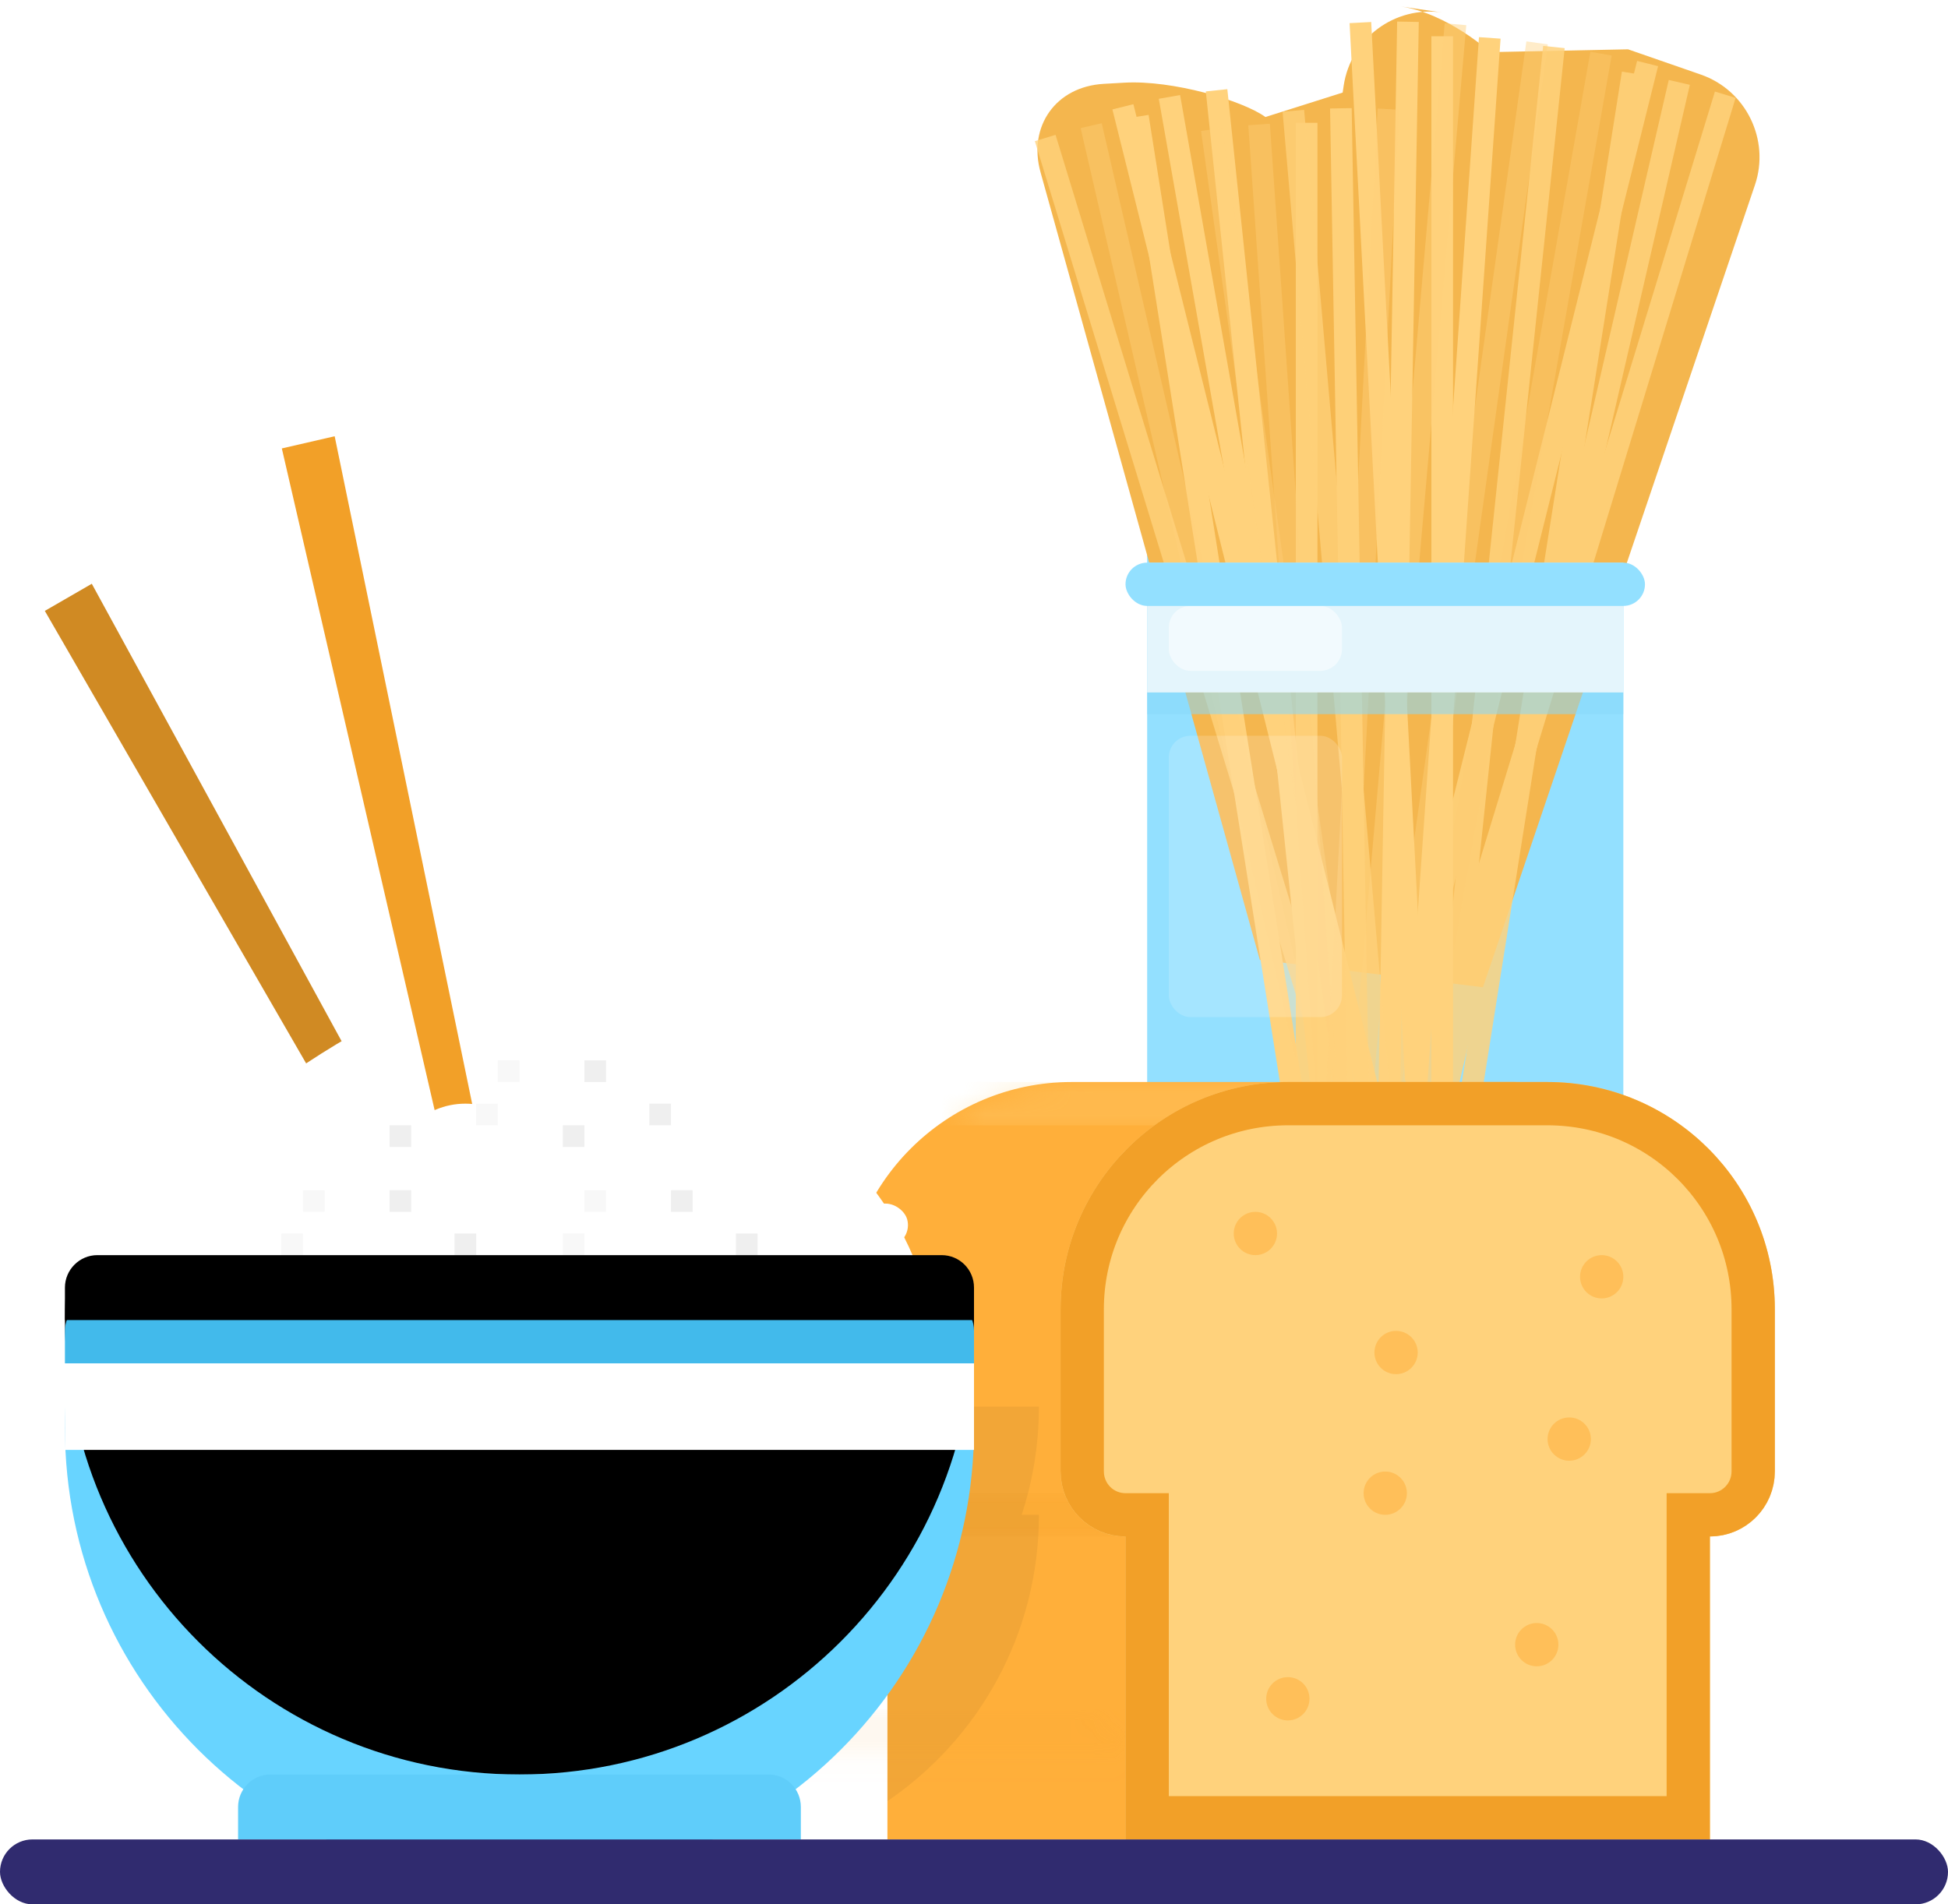 <?xml version="1.0" encoding="UTF-8"?>
<svg width="90px" height="88px" viewBox="0 0 90 88" version="1.1" xmlns="http://www.w3.org/2000/svg" xmlns:xlink="http://www.w3.org/1999/xlink">
    <!-- Generator: Sketch 45.2 (43514) - http://www.bohemiancoding.com/sketch -->
    <title>illustration</title>
    <desc>Created with Sketch.</desc>
    <defs>
        <path d="M31,20.83 C32.169,20.417 33,19.302 33,17.991 L33,10.5 C33,4.7 28.295,0 22.491,0 L2.002,0 C0.9,0 0,0.893 0,1.995 L0,18.503 L0,35 L31,35 L31,20.83 Z" id="path-1"></path>
        <path d="M30,21 C31.666,20.999 33,19.652 33,17.991 L33,10.5 C33,4.7 28.295,0 22.491,0 L10.509,0 C4.693,0 0,4.701 0,10.5 L0,17.991 C0,19.654 1.343,20.999 3,21 L3,35 L30,35 L30,21 Z" id="path-3"></path>
        <path d="M34,33.231 C38.226,30.351 41,25.499 41,20 L34,20 L34,33.231 Z" id="path-4"></path>
        <filter x="-35.7%" y="-18.9%" width="171.4%" height="137.8%" filterUnits="objectBoundingBox" id="filter-5">
            <feOffset dx="0" dy="-5" in="SourceAlpha" result="shadowOffsetInner1"></feOffset>
            <feComposite in="shadowOffsetInner1" in2="SourceAlpha" operator="arithmetic" k2="-1" k3="1" result="shadowInnerInner1"></feComposite>
            <feColorMatrix values="0 0 0 0 0.227   0 0 0 0 0.706   0 0 0 0 0.902  0 0 0 0.199 0" type="matrix" in="shadowInnerInner1"></feColorMatrix>
        </filter>
        <path d="M0.023,45 C0.008,45.331 0,45.665 0,46 C0,57.598 9.402,67 21,67 C32.598,67 42,57.598 42,46 C42,45.665 41.992,45.331 41.977,45 L0.023,45 Z" id="path-6"></path>
        <filter x="-6.0%" y="-11.4%" width="111.9%" height="122.7%" filterUnits="objectBoundingBox" id="filter-7">
            <feOffset dx="0" dy="-5" in="SourceAlpha" result="shadowOffsetInner1"></feOffset>
            <feComposite in="shadowOffsetInner1" in2="SourceAlpha" operator="arithmetic" k2="-1" k3="1" result="shadowInnerInner1"></feComposite>
            <feColorMatrix values="0 0 0 0 0.227   0 0 0 0 0.706   0 0 0 0 0.902  0 0 0 0.199 0" type="matrix" in="shadowInnerInner1"></feColorMatrix>
        </filter>
        <path d="M0,41.5 C0,40.672 0.677,40 1.495,40 L40.505,40 C41.331,40 42,40.666 42,41.5 L42,43 L0,43 L0,41.5 Z" id="path-8"></path>
        <filter x="-2.4%" y="-33.3%" width="104.8%" height="166.7%" filterUnits="objectBoundingBox" id="filter-9">
            <feOffset dx="0" dy="-2" in="SourceAlpha" result="shadowOffsetInner1"></feOffset>
            <feComposite in="shadowOffsetInner1" in2="SourceAlpha" operator="arithmetic" k2="-1" k3="1" result="shadowInnerInner1"></feComposite>
            <feColorMatrix values="0 0 0 0 0.185   0 0 0 0 0.672   0 0 0 0 0.87  0 0 0 0.369 0" type="matrix" in="shadowInnerInner1"></feColorMatrix>
        </filter>
    </defs>
    <g id="Page-1" stroke="none" stroke-width="1" fill="none" fill-rule="evenodd">
        <g id="no-results" transform="translate(-682, -759)">
            <g id="catégories" transform="translate(428, 552)">
                <g id="item" transform="translate(244, 180)">
                    <g id="illustration">
                        <g id="jar" transform="translate(55, 25)">
                            <rect id="Rectangle-28" fill="#93E0FF" x="8" y="27" width="22" height="54"></rect>
                            <path d="M13.205,46.354 L3.074,9.961 C2.481,7.83 3.79,6 5.991,5.875 L6.959,5.82 C9.163,5.695 12.398,6.638 13.465,7.407 L13.465,7.407 L17.032,6.278 L17.08,5.956 C17.408,3.771 19.438,2.257 21.637,2.578 L19.702,2.296 C21.891,2.615 23.846,4.409 23.846,4.409 L23.846,4.409 L30.218,4.279 L33.582,5.447 C35.671,6.172 36.787,8.463 36.08,10.549 L23.515,47.622" id="Path-5" fill="#F4B64E"></path>
                            <g id="Group-6" transform="translate(2, 0)" fill="#FFD27C">
                                <g id="Group-5" opacity="0.847" transform="translate(9, 3)">
                                    <rect id="Rectangle-32" transform="translate(14.5, 33.5) rotate(17) translate(-14.5, -33.5) " x="14" y="2" width="1" height="63"></rect>
                                    <rect id="Rectangle-32" transform="translate(14.5, 33.5) rotate(9) translate(-14.5, -33.5) " x="14" y="2" width="1" height="63"></rect>
                                    <rect id="Rectangle-32" transform="translate(14.5, 33.5) rotate(13) translate(-14.5, -33.5) " x="14" y="2" width="1" height="63"></rect>
                                    <g id="Group-4" transform="translate(12.5, 32.5) rotate(-3) translate(-12.5, -32.5) translate(2, 1)">
                                        <polyline id="Rectangle-32" points="19.232 1.23 20.188 1.523 1.768 61.77 0.812 61.477 19.232 1.23"></polyline>
                                        <polyline id="Rectangle-32" points="14.934 0.31 15.922 0.466 6.066 62.69 5.078 62.534 14.934 0.31"></polyline>
                                        <polyline id="Rectangle-32" opacity="0.407" points="17.099 0.695 18.073 0.92 3.901 62.305 2.927 62.08 17.099 0.695"></polyline>
                                    </g>
                                </g>
                                <g id="Group-5" transform="translate(17.5, 34.5) rotate(-9) translate(-17.5, -34.5) translate(5, 2)">
                                    <rect id="Rectangle-32" opacity="0.407" transform="translate(14.5, 33.5) rotate(17) translate(-14.5, -33.5) " x="14" y="2" width="1" height="63"></rect>
                                    <rect id="Rectangle-32" transform="translate(14.5, 33.5) rotate(9) translate(-14.5, -33.5) " x="14" y="2" width="1" height="63"></rect>
                                    <rect id="Rectangle-32" transform="translate(14.5, 33.5) rotate(13) translate(-14.5, -33.5) " x="14" y="2" width="1" height="63"></rect>
                                    <g id="Group-4" transform="translate(12.5, 32.5) rotate(-3) translate(-12.5, -32.5) translate(2, 1)">
                                        <polyline id="Rectangle-32" opacity="0.473" points="19.232 1.23 20.188 1.523 1.768 61.77 0.812 61.477 19.232 1.23"></polyline>
                                        <polyline id="Rectangle-32" points="14.934 0.31 15.922 0.466 6.066 62.69 5.078 62.534 14.934 0.31"></polyline>
                                        <polyline id="Rectangle-32" points="17.099 0.695 18.073 0.92 3.901 62.305 2.927 62.08 17.099 0.695"></polyline>
                                    </g>
                                </g>
                            </g>
                            <g id="Group-6" transform="translate(17.5, 38.5) scale(-1, 1) translate(-17.5, -38.5) translate(0, 4)" fill="#FFD27C">
                                <g id="Group-5" transform="translate(8, 1)">
                                    <rect id="Rectangle-32" opacity="0.789" transform="translate(14.5, 33.5) rotate(17) translate(-14.5, -33.5) " x="14" y="2" width="1" height="63"></rect>
                                    <rect id="Rectangle-32" transform="translate(14.5, 33.5) rotate(9) translate(-14.5, -33.5) " x="14" y="2" width="1" height="63"></rect>
                                    <rect id="Rectangle-32" opacity="0.407" transform="translate(14.5, 33.5) rotate(13) translate(-14.5, -33.5) " x="14" y="2" width="1" height="63"></rect>
                                    <g id="Group-4" transform="translate(12.5, 32.5) rotate(-3) translate(-12.5, -32.5) translate(2, 1)">
                                        <polyline id="Rectangle-32" points="19.232 1.23 20.188 1.523 1.768 61.77 0.812 61.477 19.232 1.23"></polyline>
                                        <polyline id="Rectangle-32" points="14.934 0.31 15.922 0.466 6.066 62.69 5.078 62.534 14.934 0.31"></polyline>
                                        <polyline id="Rectangle-32" points="17.099 0.695 18.073 0.92 3.901 62.305 2.927 62.08 17.099 0.695"></polyline>
                                    </g>
                                </g>
                                <g id="Group-5" opacity="0.911" transform="translate(17.5, 34.5) rotate(-9) translate(-17.5, -34.5) translate(5, 2)">
                                    <rect id="Rectangle-32" opacity="0.407" transform="translate(14.5, 33.5) rotate(17) translate(-14.5, -33.5) " x="14" y="2" width="1" height="63"></rect>
                                    <rect id="Rectangle-32" transform="translate(14.5, 33.5) rotate(9) translate(-14.5, -33.5) " x="14" y="2" width="1" height="63"></rect>
                                    <rect id="Rectangle-32" opacity="0.407" transform="translate(14.5, 33.5) rotate(13) translate(-14.5, -33.5) " x="14" y="2" width="1" height="63"></rect>
                                    <g id="Group-4" transform="translate(12.5, 32.5) rotate(-3) translate(-12.5, -32.5) translate(2, 1)">
                                        <polyline id="Rectangle-32" opacity="0.789" points="19.232 1.23 20.188 1.523 1.768 61.77 0.812 61.477 19.232 1.23"></polyline>
                                        <polyline id="Rectangle-32" opacity="0.473" points="14.934 0.31 15.922 0.466 6.066 62.69 5.078 62.534 14.934 0.31"></polyline>
                                        <polyline id="Rectangle-32" points="17.099 0.695 18.073 0.92 3.901 62.305 2.927 62.08 17.099 0.695"></polyline>
                                    </g>
                                </g>
                            </g>
                            <rect id="Combined-Shape" fill="#E4F5FC" x="8" y="28" width="22" height="6"></rect>
                            <rect id="bottle" fill="#FFFFFF" opacity="0.518" x="9" y="30" width="8" height="3" rx="1"></rect>
                            <rect id="bottle" fill="#FFFFFF" opacity="0.17" x="9" y="36" width="8" height="13" rx="1"></rect>
                            <rect id="Rectangle-31" fill="#88D8F9" opacity="0.285" x="8" y="28" width="22" height="1"></rect>
                            <rect id="Rectangle-31" fill="#88D8F9" opacity="0.565" x="8" y="34" width="22" height="1"></rect>
                        </g>
                        <rect id="Rectangle-29" fill="#93E0FF" x="62" y="53" width="24" height="2" rx="1"></rect>
                        <g id="bread" transform="translate(70.5, 94.5) scale(-1, 1) translate(-70.5, -94.5) translate(49, 77)">
                            <g id="bg" transform="translate(10, 0)">
                                <mask id="mask-2" fill="white">
                                    <use xlink:href="#path-1"></use>
                                </mask>
                                <use id="Combined-Shape" fill="#FFAF3A" xlink:href="#path-1"></use>
                                <rect id="Rectangle-24" fill="#F2A028" opacity="0.482" mask="url(#mask-2)" x="20" y="19" width="23" height="2"></rect>
                                <rect id="Rectangle-24" fill-opacity="0.305" fill="#FFD27C" mask="url(#mask-2)" x="0" y="0" width="43" height="2"></rect>
                                <rect id="Rectangle-24" fill="#F2A028" opacity="0.265" mask="url(#mask-2)" x="20" y="29" width="23" height="6"></rect>
                            </g>
                            <g id="Combined-Shape">
                                <use fill="#FFD27C" fill-rule="evenodd" xlink:href="#path-3"></use>
                                <path stroke="#F2A028" stroke-width="2" d="M4,34 L29,34 L29,20 L30,20 C31.109,20 32,19.105 32,17.991 L32,10.5 C32,5.253 27.743,1 22.491,1 L10.509,1 C5.25,1 1,5.249 1,10.5 L1,17.991 C1,19.102 1.895,20 3,20 L4,20 L4,34 Z"></path>
                            </g>
                            <g id="Combined-Shape" opacity="0.052" transform="translate(37.5, 26.615) scale(-1, 1) translate(-37.5, -26.615) ">
                                <use fill="#000000" fill-rule="evenodd" xlink:href="#path-4"></use>
                                <use fill="black" fill-opacity="1" filter="url(#filter-5)" xlink:href="#path-4"></use>
                            </g>
                            <circle id="Oval-15" fill="#FFAF3A" opacity="0.535" cx="8" cy="9" r="1"></circle>
                            <circle id="Oval-15" fill="#FFAF3A" opacity="0.535" cx="18" cy="19" r="1"></circle>
                            <circle id="Oval-15" fill="#FFAF3A" opacity="0.535" cx="11" cy="26" r="1"></circle>
                            <circle id="Oval-15" fill="#FFAF3A" opacity="0.535" cx="24" cy="7" r="1"></circle>
                            <circle id="Oval-15" fill="#FFAF3A" opacity="0.535" cx="17.5" cy="12.5" r="1"></circle>
                            <circle id="Oval-15" fill="#FFAF3A" opacity="0.535" cx="22.5" cy="28.5" r="1"></circle>
                            <circle id="Oval-15" fill="#FFAF3A" opacity="0.535" cx="9.5" cy="16.5" r="1"></circle>
                        </g>
                        <polygon id="Rectangle-27" fill="#D08A23" points="14.241 53.976 31.052 84.765 29.606 85.599 12.071 55.229"></polygon>
                        <path d="M34,107 C44.493,107 53,98.941 53,89 C53,79.059 37.596,72.74 37.596,72.74 C35.61,71.779 32.38,71.745 30.404,72.74 C30.404,72.74 15,79.059 15,89 C15,98.941 23.507,107 34,107 Z" id="Oval-16" fill="#FFFFFF"></path>
                        <rect id="Rectangle-26" fill="#FFFFFF" transform="translate(42.5, 76) rotate(-15) translate(-42.5, -76) " x="40" y="75" width="5" height="2" rx="1"></rect>
                        <rect id="Rectangle-26" fill="#FFFFFF" transform="translate(20.5, 80) rotate(-15) translate(-20.5, -80) " x="18" y="79" width="5" height="2" rx="1"></rect>
                        <rect id="Rectangle-26" fill="#FFFFFF" transform="translate(49.5, 84) rotate(-15) translate(-49.5, -84) " x="47" y="83" width="5" height="2" rx="1"></rect>
                        <rect id="Rectangle-26" fill="#FFFFFF" transform="translate(29.5, 74) rotate(24) translate(-29.5, -74) " x="27" y="73" width="5" height="2" rx="1"></rect>
                        <g id="spice" transform="translate(13, 47)">
                            <g id="salad">
                                <use fill="#68D4FF" fill-rule="evenodd" xlink:href="#path-6"></use>
                                <use fill="black" fill-opacity="1" filter="url(#filter-7)" xlink:href="#path-6"></use>
                            </g>
                            <rect id="line" fill="#FFFFFF" x="0" y="43" width="42" height="4"></rect>
                            <polygon id="Rectangle-27" fill="#F2A028" points="12.462 0.159 19.537 34.517 17.91 34.892 10.021 0.722"></polygon>
                            <circle id="Oval-17" fill="#FFFFFF" cx="18.5" cy="34.5" r="3.5"></circle>
                            <rect id="dot" fill="#EFEFEF" opacity="0.464" x="10" y="37" width="1" height="1"></rect>
                            <rect id="dot" fill="#EFEFEF" x="6" y="38" width="1" height="1"></rect>
                            <rect id="dot" fill="#EFEFEF" opacity="0.464" x="11" y="35" width="1" height="1"></rect>
                            <rect id="dot" fill="#EFEFEF" x="14" y="38" width="1" height="1"></rect>
                            <rect id="dot" fill="#EFEFEF" x="18" y="37" width="1" height="1"></rect>
                            <rect id="dot" fill="#EFEFEF" x="15" y="35" width="1" height="1"></rect>
                            <rect id="dot" fill="#EFEFEF" opacity="0.464" x="23" y="37" width="1" height="1"></rect>
                            <rect id="dot" fill="#EFEFEF" x="19" y="38" width="1" height="1"></rect>
                            <rect id="dot" fill="#EFEFEF" opacity="0.464" x="24" y="35" width="1" height="1"></rect>
                            <rect id="dot" fill="#EFEFEF" x="27" y="38" width="1" height="1"></rect>
                            <rect id="dot" fill="#EFEFEF" x="31" y="37" width="1" height="1"></rect>
                            <rect id="dot" fill="#EFEFEF" x="28" y="35" width="1" height="1"></rect>
                            <rect id="dot" fill="#EFEFEF" opacity="0.464" x="19" y="31" width="1" height="1"></rect>
                            <rect id="dot" fill="#EFEFEF" x="15" y="32" width="1" height="1"></rect>
                            <rect id="dot" fill="#EFEFEF" opacity="0.464" x="20" y="29" width="1" height="1"></rect>
                            <rect id="dot" fill="#EFEFEF" x="23" y="32" width="1" height="1"></rect>
                            <rect id="dot" fill="#EFEFEF" x="27" y="31" width="1" height="1"></rect>
                            <rect id="dot" fill="#EFEFEF" x="24" y="29" width="1" height="1"></rect>
                            <g id="salad">
                                <use fill="#42BAEB" fill-rule="evenodd" xlink:href="#path-8"></use>
                                <use fill="black" fill-opacity="1" filter="url(#filter-9)" xlink:href="#path-8"></use>
                            </g>
                            <path d="M8,63.5 C8,62.672 8.669,62 9.491,62 L32.509,62 C33.332,62 34,62.666 34,63.5 L34,65 L8,65 L8,63.5 Z" id="salad" fill="#5FCDFA"></path>
                        </g>
                        <rect id="shadow" fill="#302B6F" x="10" y="112" width="90" height="3" rx="1.5"></rect>
                    </g>
                </g>
            </g>
        </g>
    </g>
</svg>